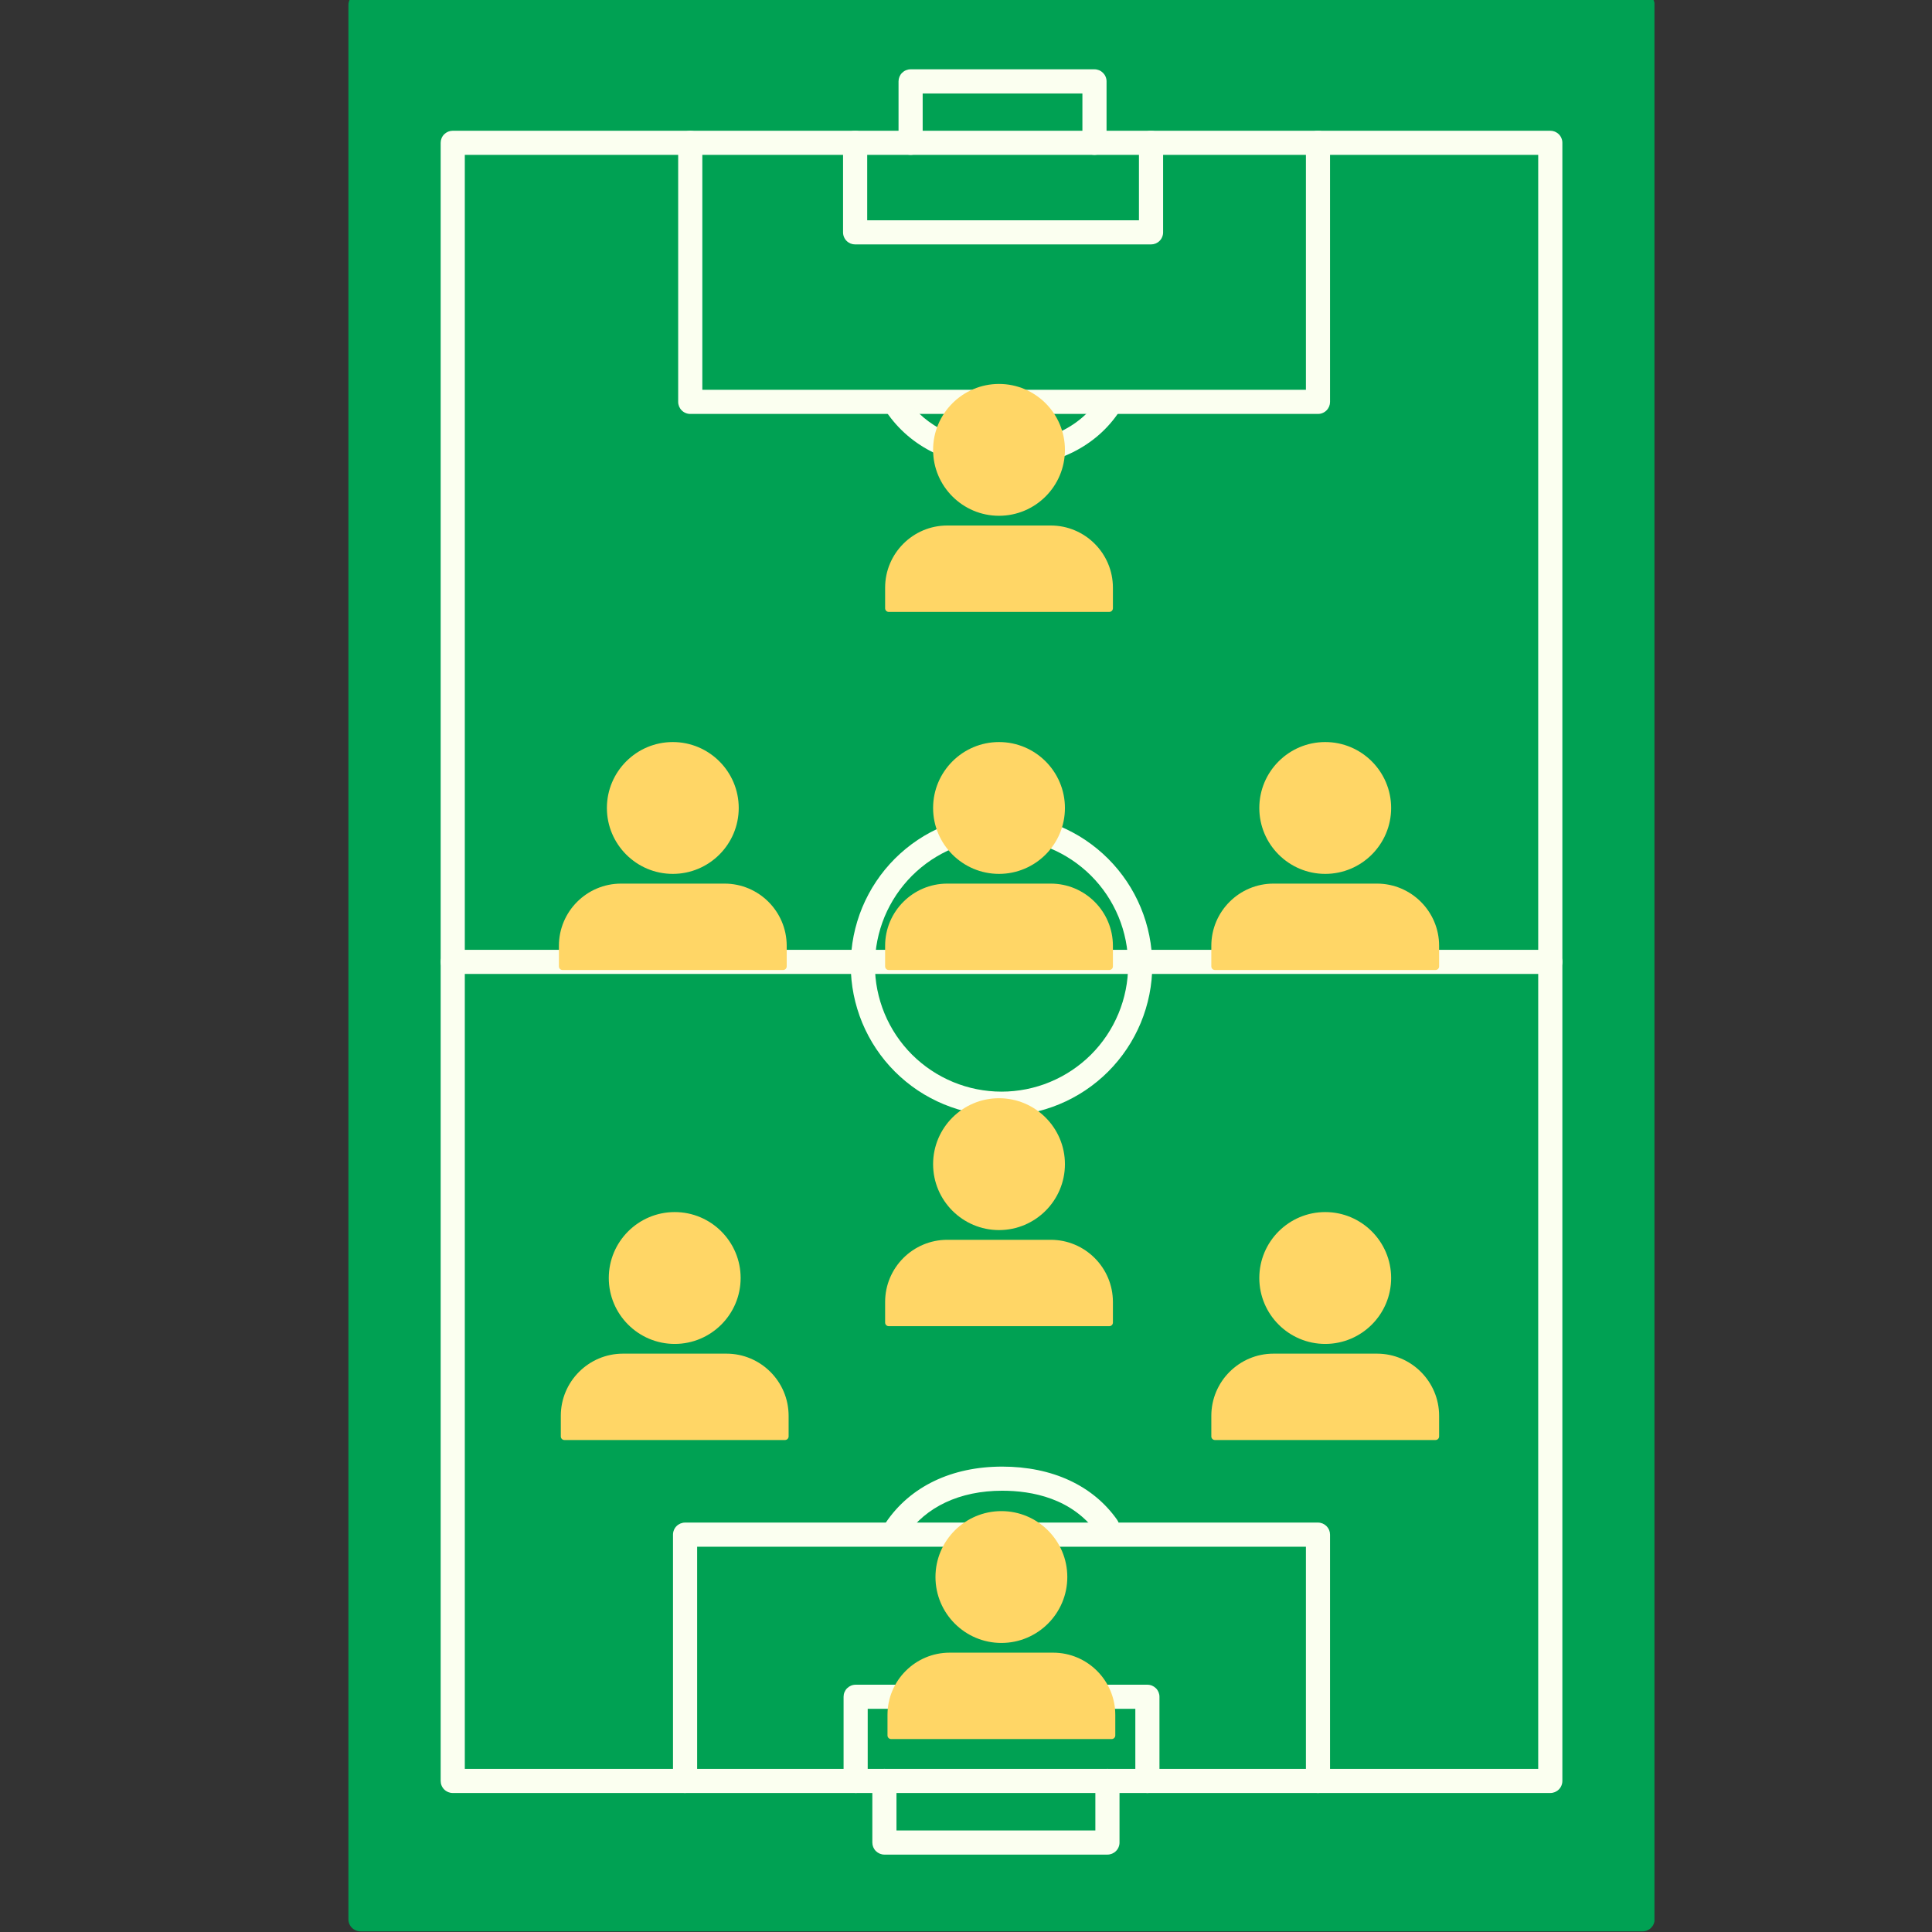 <svg xmlns="http://www.w3.org/2000/svg" xmlns:xlink="http://www.w3.org/1999/xlink" width="500" zoomAndPan="magnify" viewBox="0 0 375 375" height="500" preserveAspectRatio="xMidYMid meet" version="1.0"><rect x="0" y="0" width="375" height="375" fill="#333333" stroke="none"/><defs><clipPath id="92ade0023e"><path d="M 67.629 0 L 321.129 0 L 321.129 374.996 L 67.629 374.996 Z M 67.629 0 " clip-rule="nonzero"/></clipPath><clipPath id="92498ea0cc"><path d="M 108.836 235.262 L 153.086 235.262 L 153.086 279.512 L 108.836 279.512 Z M 108.836 235.262 " clip-rule="nonzero"/></clipPath><clipPath id="898ec5d675"><path d="M 171.781 213.164 L 216.031 213.164 L 216.031 257.414 L 171.781 257.414 Z M 171.781 213.164 " clip-rule="nonzero"/></clipPath><clipPath id="19f029592f"><path d="M 235.098 235.262 L 279.348 235.262 L 279.348 279.512 L 235.098 279.512 Z M 235.098 235.262 " clip-rule="nonzero"/></clipPath><clipPath id="7f9a866337"><path d="M 108.465 144.031 L 152.715 144.031 L 152.715 188.281 L 108.465 188.281 Z M 108.465 144.031 " clip-rule="nonzero"/></clipPath><clipPath id="0ce23d0131"><path d="M 171.781 144.031 L 216.031 144.031 L 216.031 188.281 L 171.781 188.281 Z M 171.781 144.031 " clip-rule="nonzero"/></clipPath><clipPath id="362f48d15f"><path d="M 235.098 144.031 L 279.348 144.031 L 279.348 188.281 L 235.098 188.281 Z M 235.098 144.031 " clip-rule="nonzero"/></clipPath><clipPath id="3047b64282"><path d="M 171.781 74.523 L 216.031 74.523 L 216.031 118.773 L 171.781 118.773 Z M 171.781 74.523 " clip-rule="nonzero"/></clipPath><clipPath id="7664bb52a2"><path d="M 172.242 293.305 L 216.492 293.305 L 216.492 337.555 L 172.242 337.555 Z M 172.242 293.305 " clip-rule="nonzero"/></clipPath></defs><path fill="#00a153" d="M 69.973 372.535 L 69.973 0.973 L 318.816 0.973 L 318.816 372.535 Z M 69.973 372.535 " fill-opacity="1" fill-rule="nonzero"/><g clip-path="url(#92ade0023e)"><path fill="#00a153" d="M 321.16 0.973 L 321.16 372.535 C 321.16 372.844 321.102 373.145 320.98 373.43 C 320.863 373.719 320.691 373.969 320.473 374.191 C 320.254 374.41 320 374.578 319.715 374.695 C 319.426 374.816 319.129 374.875 318.816 374.875 L 69.973 374.875 C 69.66 374.875 69.363 374.816 69.074 374.695 C 68.789 374.578 68.535 374.41 68.316 374.191 C 68.094 373.969 67.926 373.719 67.809 373.43 C 67.688 373.145 67.629 372.844 67.629 372.535 L 67.629 0.973 C 67.629 0.664 67.688 0.363 67.809 0.078 C 67.926 -0.211 68.094 -0.461 68.316 -0.684 C 68.535 -0.902 68.789 -1.07 69.074 -1.191 C 69.363 -1.309 69.66 -1.367 69.973 -1.367 L 318.816 -1.367 C 319.129 -1.367 319.426 -1.309 319.715 -1.191 C 320 -1.07 320.254 -0.902 320.473 -0.684 C 320.691 -0.461 320.863 -0.211 320.98 0.078 C 321.102 0.363 321.16 0.664 321.16 0.973 Z M 316.473 370.195 L 316.473 3.312 L 72.312 3.312 L 72.312 370.195 Z M 316.473 370.195 " fill-opacity="1" fill-rule="nonzero"/></g><path fill="#fbfff0" d="M 303.254 27.719 L 303.254 345.68 C 303.254 345.988 303.195 346.289 303.074 346.574 C 302.957 346.863 302.789 347.117 302.566 347.336 C 302.348 347.555 302.094 347.723 301.809 347.844 C 301.52 347.961 301.223 348.02 300.91 348.02 L 87.879 348.02 C 87.566 348.02 87.27 347.961 86.98 347.844 C 86.695 347.723 86.441 347.555 86.223 347.336 C 86 347.117 85.832 346.863 85.711 346.574 C 85.594 346.289 85.535 345.988 85.535 345.68 L 85.535 27.719 C 85.535 27.406 85.594 27.109 85.711 26.824 C 85.832 26.535 86 26.281 86.223 26.062 C 86.441 25.844 86.695 25.676 86.98 25.555 C 87.27 25.438 87.566 25.379 87.879 25.379 L 300.91 25.379 C 301.223 25.379 301.52 25.438 301.809 25.555 C 302.094 25.676 302.348 25.844 302.566 26.062 C 302.789 26.281 302.957 26.535 303.074 26.824 C 303.195 27.109 303.254 27.406 303.254 27.719 Z M 298.566 343.34 L 298.566 30.059 L 90.219 30.059 L 90.219 343.34 Z M 298.566 343.34 " fill-opacity="1" fill-rule="nonzero"/><path fill="#fbfff0" d="M 258.16 297.875 L 258.16 345.68 C 258.16 345.988 258.102 346.289 257.984 346.574 C 257.863 346.863 257.695 347.117 257.477 347.336 C 257.254 347.555 257.004 347.723 256.715 347.844 C 256.43 347.961 256.129 348.02 255.82 348.02 C 255.508 348.02 255.207 347.961 254.922 347.844 C 254.637 347.723 254.383 347.555 254.16 347.336 C 253.941 347.117 253.773 346.863 253.652 346.574 C 253.535 346.289 253.477 345.988 253.477 345.68 L 253.477 300.215 L 135.316 300.215 L 135.316 345.68 C 135.316 345.988 135.254 346.289 135.137 346.574 C 135.016 346.863 134.848 347.117 134.629 347.336 C 134.41 347.555 134.156 347.723 133.867 347.844 C 133.582 347.961 133.281 348.02 132.973 348.02 C 132.66 348.02 132.363 347.961 132.074 347.844 C 131.789 347.723 131.535 347.555 131.316 347.336 C 131.094 347.117 130.926 346.863 130.809 346.574 C 130.688 346.289 130.629 345.988 130.629 345.68 L 130.629 297.875 C 130.629 297.562 130.688 297.266 130.809 296.977 C 130.926 296.691 131.094 296.438 131.316 296.219 C 131.535 296 131.789 295.832 132.074 295.711 C 132.363 295.594 132.66 295.531 132.973 295.531 L 255.82 295.531 C 256.129 295.531 256.43 295.594 256.715 295.711 C 257.004 295.832 257.254 296 257.477 296.219 C 257.695 296.438 257.863 296.691 257.984 296.977 C 258.102 297.266 258.16 297.562 258.16 297.875 Z M 258.16 297.875 " fill-opacity="1" fill-rule="nonzero"/><path fill="#fbfff0" d="M 217.297 345.68 L 217.297 357.633 C 217.297 357.945 217.238 358.242 217.117 358.531 C 217 358.816 216.832 359.07 216.609 359.289 C 216.391 359.508 216.137 359.676 215.852 359.797 C 215.562 359.914 215.266 359.977 214.953 359.977 L 171.66 359.977 C 171.352 359.977 171.051 359.914 170.766 359.797 C 170.477 359.676 170.227 359.508 170.004 359.289 C 169.785 359.07 169.617 358.816 169.496 358.531 C 169.379 358.242 169.32 357.945 169.32 357.633 L 169.32 345.68 C 169.32 345.371 169.379 345.07 169.496 344.785 C 169.617 344.496 169.785 344.242 170.004 344.023 C 170.227 343.805 170.477 343.637 170.766 343.516 C 171.051 343.398 171.352 343.34 171.66 343.34 C 171.973 343.34 172.273 343.398 172.559 343.516 C 172.844 343.637 173.098 343.805 173.32 344.023 C 173.539 344.242 173.707 344.496 173.828 344.785 C 173.945 345.07 174.004 345.371 174.004 345.68 L 174.004 355.293 L 212.609 355.293 L 212.609 345.68 C 212.609 345.371 212.672 345.07 212.789 344.785 C 212.906 344.496 213.078 344.242 213.297 344.023 C 213.516 343.805 213.77 343.637 214.059 343.516 C 214.344 343.398 214.645 343.34 214.953 343.34 C 215.266 343.34 215.562 343.398 215.852 343.516 C 216.137 343.637 216.391 343.805 216.609 344.023 C 216.832 344.242 217 344.496 217.117 344.785 C 217.238 345.07 217.297 345.371 217.297 345.68 Z M 217.297 345.68 " fill-opacity="1" fill-rule="nonzero"/><path fill="#fbfff0" d="M 225.051 329.344 L 225.051 345.68 C 225.051 345.988 224.992 346.289 224.875 346.574 C 224.754 346.863 224.586 347.117 224.367 347.336 C 224.145 347.555 223.891 347.723 223.605 347.844 C 223.316 347.961 223.02 348.02 222.707 348.02 C 222.398 348.02 222.098 347.961 221.812 347.844 C 221.523 347.723 221.273 347.555 221.051 347.336 C 220.832 347.117 220.664 346.863 220.543 346.574 C 220.426 346.289 220.367 345.988 220.367 345.68 L 220.367 331.684 L 168.422 331.684 L 168.422 345.68 C 168.422 345.988 168.363 346.289 168.246 346.574 C 168.125 346.863 167.957 347.117 167.738 347.336 C 167.516 347.555 167.262 347.723 166.977 347.844 C 166.688 347.961 166.391 348.02 166.078 348.02 C 165.77 348.02 165.469 347.961 165.184 347.844 C 164.895 347.723 164.645 347.555 164.422 347.336 C 164.203 347.117 164.035 346.863 163.914 346.574 C 163.797 346.289 163.738 345.988 163.738 345.68 L 163.738 329.344 C 163.738 329.031 163.797 328.734 163.914 328.449 C 164.035 328.16 164.203 327.906 164.422 327.688 C 164.645 327.469 164.895 327.301 165.184 327.18 C 165.469 327.062 165.77 327.004 166.078 327.004 L 222.707 327.004 C 223.02 327.004 223.316 327.062 223.605 327.18 C 223.891 327.301 224.145 327.469 224.367 327.688 C 224.586 327.906 224.754 328.16 224.875 328.449 C 224.992 328.734 225.051 329.031 225.051 329.344 Z M 225.051 329.344 " fill-opacity="1" fill-rule="nonzero"/><path fill="#fbfff0" d="M 303.254 186.699 C 303.254 187.008 303.195 187.309 303.074 187.594 C 302.957 187.883 302.789 188.137 302.566 188.355 C 302.348 188.574 302.094 188.742 301.809 188.863 C 301.52 188.98 301.223 189.039 300.91 189.039 L 87.879 189.039 C 87.566 189.039 87.27 188.98 86.98 188.863 C 86.695 188.742 86.441 188.574 86.223 188.355 C 86 188.137 85.832 187.883 85.711 187.594 C 85.594 187.309 85.535 187.008 85.535 186.699 C 85.535 186.387 85.594 186.09 85.711 185.805 C 85.832 185.516 86 185.262 86.223 185.043 C 86.441 184.824 86.695 184.656 86.98 184.535 C 87.27 184.418 87.566 184.359 87.879 184.359 L 300.91 184.359 C 301.223 184.359 301.52 184.418 301.809 184.535 C 302.094 184.656 302.348 184.824 302.566 185.043 C 302.789 185.262 302.957 185.516 303.074 185.805 C 303.195 186.09 303.254 186.387 303.254 186.699 Z M 303.254 186.699 " fill-opacity="1" fill-rule="nonzero"/><path fill="#fbfff0" d="M 223.656 187.332 C 223.656 188.289 223.609 189.242 223.516 190.195 C 223.422 191.148 223.281 192.094 223.094 193.035 C 222.906 193.973 222.672 194.902 222.395 195.816 C 222.117 196.734 221.793 197.633 221.43 198.52 C 221.062 199.402 220.652 200.27 220.199 201.113 C 219.75 201.957 219.258 202.777 218.723 203.574 C 218.191 204.371 217.621 205.137 217.012 205.879 C 216.406 206.617 215.762 207.328 215.086 208.004 C 214.406 208.68 213.699 209.324 212.957 209.93 C 212.215 210.539 211.449 211.109 210.652 211.641 C 209.855 212.172 209.031 212.664 208.188 213.113 C 207.344 213.566 206.477 213.977 205.594 214.34 C 204.707 214.707 203.805 215.031 202.887 215.309 C 201.973 215.586 201.043 215.82 200.102 216.004 C 199.164 216.191 198.215 216.332 197.262 216.426 C 196.309 216.52 195.352 216.566 194.395 216.566 C 193.438 216.566 192.48 216.52 191.527 216.426 C 190.574 216.332 189.625 216.191 188.688 216.004 C 187.746 215.82 186.816 215.586 185.898 215.309 C 184.984 215.031 184.082 214.707 183.195 214.34 C 182.312 213.977 181.445 213.566 180.602 213.113 C 179.754 212.664 178.934 212.172 178.137 211.641 C 177.34 211.109 176.57 210.539 175.832 209.93 C 175.09 209.324 174.383 208.68 173.703 208.004 C 173.027 207.328 172.383 206.617 171.773 205.879 C 171.168 205.137 170.598 204.371 170.066 203.574 C 169.531 202.777 169.039 201.957 168.59 201.113 C 168.137 200.27 167.727 199.402 167.359 198.52 C 166.992 197.633 166.672 196.734 166.395 195.816 C 166.113 194.902 165.883 193.973 165.695 193.035 C 165.508 192.094 165.367 191.148 165.273 190.195 C 165.18 189.242 165.133 188.289 165.133 187.332 C 165.133 186.375 165.18 185.418 165.273 184.465 C 165.367 183.512 165.508 182.566 165.695 181.629 C 165.883 180.688 166.113 179.762 166.395 178.844 C 166.672 177.93 166.992 177.027 167.359 176.145 C 167.727 175.258 168.137 174.395 168.59 173.551 C 169.039 172.703 169.531 171.883 170.066 171.09 C 170.598 170.293 171.168 169.523 171.773 168.785 C 172.383 168.043 173.027 167.336 173.703 166.656 C 174.383 165.98 175.09 165.34 175.832 164.73 C 176.57 164.125 177.34 163.555 178.137 163.023 C 178.934 162.492 179.754 162 180.602 161.547 C 181.445 161.098 182.312 160.688 183.195 160.32 C 184.082 159.953 184.984 159.633 185.898 159.355 C 186.816 159.074 187.746 158.844 188.688 158.656 C 189.625 158.469 190.574 158.328 191.527 158.234 C 192.48 158.141 193.438 158.094 194.395 158.094 C 195.352 158.098 196.309 158.145 197.262 158.238 C 198.215 158.332 199.16 158.477 200.102 158.664 C 201.039 158.852 201.969 159.082 202.883 159.363 C 203.801 159.641 204.703 159.961 205.586 160.328 C 206.473 160.695 207.336 161.105 208.18 161.559 C 209.027 162.008 209.848 162.5 210.645 163.031 C 211.438 163.566 212.207 164.133 212.949 164.742 C 213.688 165.348 214.398 165.992 215.074 166.668 C 215.754 167.344 216.395 168.055 217.004 168.793 C 217.609 169.531 218.18 170.301 218.715 171.098 C 219.246 171.891 219.738 172.711 220.191 173.555 C 220.641 174.398 221.051 175.266 221.418 176.148 C 221.785 177.031 222.109 177.934 222.387 178.848 C 222.668 179.766 222.898 180.691 223.086 181.629 C 223.273 182.57 223.418 183.516 223.512 184.465 C 223.605 185.418 223.652 186.375 223.656 187.332 Z M 169.82 187.332 C 169.82 188.137 169.859 188.938 169.938 189.738 C 170.016 190.539 170.133 191.332 170.293 192.121 C 170.449 192.91 170.645 193.688 170.879 194.457 C 171.109 195.227 171.383 195.984 171.691 196.727 C 171.996 197.469 172.34 198.195 172.723 198.906 C 173.102 199.613 173.512 200.305 173.961 200.973 C 174.406 201.641 174.887 202.285 175.398 202.91 C 175.906 203.531 176.449 204.125 177.016 204.695 C 177.586 205.262 178.184 205.801 178.805 206.312 C 179.426 206.82 180.07 207.301 180.742 207.746 C 181.41 208.195 182.102 208.605 182.809 208.984 C 183.52 209.363 184.246 209.707 184.988 210.016 C 185.734 210.324 186.488 210.594 187.262 210.828 C 188.031 211.062 188.809 211.258 189.602 211.414 C 190.391 211.57 191.184 211.688 191.984 211.766 C 192.785 211.848 193.59 211.887 194.395 211.887 C 195.199 211.887 196.004 211.848 196.805 211.766 C 197.605 211.688 198.398 211.57 199.188 211.414 C 199.977 211.258 200.758 211.062 201.527 210.828 C 202.297 210.594 203.055 210.324 203.797 210.016 C 204.543 209.707 205.27 209.363 205.98 208.984 C 206.688 208.605 207.379 208.195 208.047 207.746 C 208.715 207.301 209.363 206.82 209.984 206.312 C 210.605 205.801 211.203 205.262 211.773 204.695 C 212.34 204.125 212.879 203.531 213.391 202.91 C 213.902 202.285 214.379 201.641 214.828 200.973 C 215.273 200.305 215.688 199.613 216.066 198.906 C 216.445 198.195 216.789 197.469 217.098 196.727 C 217.406 195.984 217.676 195.227 217.91 194.457 C 218.145 193.688 218.34 192.91 218.496 192.121 C 218.656 191.332 218.773 190.539 218.852 189.738 C 218.93 188.938 218.969 188.137 218.969 187.332 C 218.969 186.527 218.93 185.727 218.852 184.926 C 218.773 184.125 218.656 183.328 218.496 182.539 C 218.34 181.754 218.145 180.973 217.91 180.203 C 217.676 179.434 217.406 178.676 217.098 177.934 C 216.789 177.191 216.445 176.465 216.066 175.758 C 215.688 175.047 215.273 174.359 214.828 173.691 C 214.379 173.02 213.902 172.375 213.391 171.754 C 212.879 171.133 212.34 170.539 211.773 169.969 C 211.203 169.398 210.605 168.859 209.984 168.352 C 209.363 167.84 208.715 167.363 208.047 166.914 C 207.379 166.469 206.688 166.055 205.98 165.676 C 205.27 165.297 204.543 164.953 203.797 164.645 C 203.055 164.34 202.297 164.066 201.527 163.836 C 200.758 163.602 199.977 163.406 199.188 163.25 C 198.398 163.09 197.605 162.973 196.805 162.895 C 196.004 162.816 195.199 162.777 194.395 162.777 C 193.59 162.777 192.785 162.816 191.988 162.898 C 191.188 162.977 190.391 163.098 189.602 163.254 C 188.812 163.41 188.035 163.605 187.262 163.84 C 186.492 164.074 185.738 164.344 184.992 164.652 C 184.25 164.961 183.523 165.305 182.816 165.684 C 182.105 166.062 181.418 166.477 180.746 166.922 C 180.078 167.371 179.434 167.848 178.812 168.359 C 178.191 168.867 177.594 169.41 177.023 169.977 C 176.457 170.547 175.918 171.141 175.406 171.762 C 174.895 172.383 174.418 173.027 173.969 173.695 C 173.523 174.363 173.109 175.055 172.73 175.762 C 172.348 176.469 172.004 177.195 171.695 177.938 C 171.391 178.68 171.117 179.438 170.883 180.207 C 170.648 180.977 170.453 181.754 170.297 182.543 C 170.137 183.332 170.02 184.125 169.941 184.926 C 169.859 185.727 169.82 186.527 169.82 187.332 Z M 169.82 187.332 " fill-opacity="1" fill-rule="nonzero"/><path fill="#fbfff0" d="M 258.16 27.719 L 258.16 78.004 C 258.16 78.312 258.102 78.613 257.984 78.898 C 257.863 79.184 257.695 79.438 257.477 79.656 C 257.254 79.879 257.004 80.047 256.715 80.164 C 256.43 80.285 256.129 80.344 255.82 80.344 L 133.977 80.344 C 133.668 80.344 133.367 80.285 133.082 80.164 C 132.793 80.047 132.539 79.879 132.32 79.656 C 132.102 79.438 131.934 79.184 131.812 78.898 C 131.695 78.613 131.633 78.312 131.633 78.004 L 131.633 27.719 C 131.633 27.406 131.695 27.109 131.812 26.824 C 131.934 26.535 132.102 26.281 132.32 26.062 C 132.539 25.844 132.793 25.676 133.082 25.555 C 133.367 25.438 133.668 25.379 133.977 25.379 C 134.289 25.379 134.586 25.438 134.875 25.555 C 135.16 25.676 135.414 25.844 135.633 26.062 C 135.855 26.281 136.023 26.535 136.141 26.824 C 136.262 27.109 136.32 27.406 136.32 27.719 L 136.32 75.66 L 253.477 75.66 L 253.477 27.719 C 253.477 27.406 253.535 27.109 253.652 26.824 C 253.773 26.535 253.941 26.281 254.16 26.062 C 254.383 25.844 254.637 25.676 254.922 25.555 C 255.207 25.438 255.508 25.379 255.82 25.379 C 256.129 25.379 256.43 25.438 256.715 25.555 C 257.004 25.676 257.254 25.844 257.477 26.062 C 257.695 26.281 257.863 26.535 257.984 26.824 C 258.102 27.109 258.16 27.406 258.16 27.719 Z M 258.16 27.719 " fill-opacity="1" fill-rule="nonzero"/><path fill="#fbfff0" d="M 214.781 15.797 L 214.781 27.719 C 214.781 28.027 214.723 28.328 214.602 28.613 C 214.484 28.902 214.312 29.156 214.094 29.375 C 213.875 29.594 213.621 29.762 213.336 29.883 C 213.047 30 212.75 30.059 212.438 30.059 C 212.125 30.059 211.828 30 211.539 29.883 C 211.254 29.762 211 29.594 210.781 29.375 C 210.562 29.156 210.391 28.902 210.273 28.613 C 210.152 28.328 210.094 28.027 210.094 27.719 L 210.094 18.137 L 179.09 18.137 L 179.09 27.719 C 179.09 28.027 179.031 28.328 178.914 28.613 C 178.793 28.902 178.625 29.156 178.406 29.375 C 178.184 29.594 177.93 29.762 177.645 29.883 C 177.355 30 177.059 30.059 176.746 30.059 C 176.438 30.059 176.137 30 175.852 29.883 C 175.562 29.762 175.312 29.594 175.09 29.375 C 174.871 29.156 174.703 28.902 174.582 28.613 C 174.465 28.328 174.406 28.027 174.406 27.719 L 174.406 15.797 C 174.406 15.484 174.465 15.188 174.582 14.898 C 174.703 14.613 174.871 14.359 175.09 14.141 C 175.312 13.922 175.562 13.75 175.852 13.633 C 176.137 13.516 176.438 13.453 176.746 13.453 L 212.438 13.453 C 212.75 13.453 213.047 13.516 213.336 13.633 C 213.621 13.75 213.875 13.922 214.094 14.141 C 214.312 14.359 214.484 14.613 214.602 14.898 C 214.723 15.188 214.781 15.484 214.781 15.797 Z M 214.781 15.797 " fill-opacity="1" fill-rule="nonzero"/><path fill="#fbfff0" d="M 225.758 27.719 L 225.758 45.102 C 225.758 45.414 225.699 45.711 225.578 45.996 C 225.461 46.285 225.293 46.539 225.07 46.758 C 224.852 46.977 224.598 47.145 224.312 47.266 C 224.023 47.383 223.727 47.441 223.414 47.441 L 165.98 47.441 C 165.668 47.441 165.371 47.383 165.082 47.266 C 164.797 47.145 164.543 46.977 164.324 46.758 C 164.102 46.539 163.934 46.285 163.816 45.996 C 163.695 45.711 163.637 45.414 163.637 45.102 L 163.637 27.719 C 163.637 27.406 163.695 27.109 163.816 26.824 C 163.934 26.535 164.102 26.281 164.324 26.062 C 164.543 25.844 164.797 25.676 165.082 25.555 C 165.371 25.438 165.668 25.379 165.98 25.379 C 166.289 25.379 166.59 25.438 166.875 25.555 C 167.164 25.676 167.418 25.844 167.637 26.062 C 167.855 26.281 168.027 26.535 168.145 26.824 C 168.262 27.109 168.324 27.406 168.324 27.719 L 168.324 42.762 L 221.07 42.762 L 221.07 27.719 C 221.07 27.406 221.133 27.109 221.25 26.824 C 221.367 26.535 221.539 26.281 221.758 26.062 C 221.977 25.844 222.23 25.676 222.52 25.555 C 222.805 25.438 223.105 25.379 223.414 25.379 C 223.727 25.379 224.023 25.438 224.312 25.555 C 224.598 25.676 224.852 25.844 225.07 26.062 C 225.293 26.281 225.461 26.535 225.578 26.824 C 225.699 27.109 225.758 27.406 225.758 27.719 Z M 225.758 27.719 " fill-opacity="1" fill-rule="nonzero"/><path fill="#fbfff0" d="M 217.297 79.102 C 217.297 79.598 217.152 80.047 216.867 80.449 C 212.18 87.086 204.273 90.742 194.594 90.742 C 184.754 90.742 176.734 86.887 172.004 79.891 C 171.828 79.637 171.707 79.355 171.645 79.047 C 171.578 78.742 171.574 78.438 171.633 78.129 C 171.691 77.824 171.805 77.539 171.977 77.277 C 172.148 77.016 172.363 76.801 172.625 76.625 C 172.883 76.449 173.164 76.332 173.473 76.27 C 173.777 76.207 174.086 76.207 174.391 76.27 C 174.699 76.328 174.98 76.445 175.242 76.621 C 175.5 76.793 175.715 77.012 175.887 77.273 C 179.719 82.938 186.363 86.059 194.594 86.059 C 200.332 86.059 208.191 84.617 213.039 77.75 C 213.332 77.332 213.723 77.043 214.207 76.883 C 214.691 76.719 215.176 76.715 215.664 76.867 C 216.148 77.023 216.543 77.309 216.844 77.719 C 217.148 78.133 217.297 78.594 217.297 79.102 Z M 217.297 79.102 " fill-opacity="1" fill-rule="nonzero"/><path fill="#fbfff0" d="M 217.242 296.309 C 217.242 296.816 217.09 297.277 216.789 297.691 C 216.488 298.102 216.094 298.387 215.605 298.539 C 215.121 298.695 214.633 298.691 214.152 298.527 C 213.668 298.367 213.277 298.074 212.984 297.66 C 208.141 290.793 200.277 289.348 194.535 289.348 C 186.309 289.348 179.664 292.469 175.832 298.137 C 175.66 298.395 175.441 298.609 175.184 298.781 C 174.922 298.949 174.641 299.066 174.336 299.125 C 174.031 299.184 173.727 299.18 173.422 299.117 C 173.117 299.055 172.836 298.938 172.582 298.766 C 172.324 298.59 172.109 298.375 171.938 298.117 C 171.766 297.855 171.652 297.574 171.594 297.27 C 171.531 296.965 171.535 296.66 171.598 296.359 C 171.656 296.055 171.777 295.773 171.949 295.516 C 176.68 288.52 184.703 284.668 194.535 284.668 C 204.219 284.668 212.129 288.324 216.812 294.965 C 217.098 295.367 217.238 295.816 217.242 296.309 Z M 217.242 296.309 " fill-opacity="1" fill-rule="nonzero"/><g clip-path="url(#92498ea0cc)"><path fill="#ffd666" d="M 152.367 279.508 L 109.555 279.508 C 109.168 279.508 108.852 279.195 108.852 278.809 L 108.852 274.809 C 108.852 268.156 114.266 262.742 120.922 262.742 L 141.004 262.742 C 147.656 262.742 153.07 268.156 153.07 274.809 L 153.07 278.809 C 153.07 279.195 152.754 279.508 152.367 279.508 Z M 130.961 260.855 C 123.906 260.855 118.164 255.113 118.164 248.059 C 118.164 241.004 123.906 235.262 130.961 235.262 C 138.016 235.262 143.758 241.004 143.758 248.059 C 143.758 255.113 138.016 260.855 130.961 260.855 Z M 130.961 260.855 " fill-opacity="1" fill-rule="nonzero"/></g><g clip-path="url(#898ec5d675)"><path fill="#ffd666" d="M 215.312 257.41 L 172.5 257.41 C 172.113 257.41 171.801 257.098 171.801 256.711 L 171.801 252.711 C 171.801 246.055 177.215 240.645 183.867 240.645 L 203.949 240.645 C 210.602 240.645 216.016 246.055 216.016 252.711 L 216.016 256.711 C 216.016 257.098 215.703 257.41 215.312 257.41 Z M 193.906 238.758 C 186.852 238.758 181.113 233.016 181.113 225.961 C 181.113 218.906 186.852 213.164 193.906 213.164 C 200.965 213.164 206.703 218.906 206.703 225.961 C 206.703 233.016 200.965 238.758 193.906 238.758 Z M 193.906 238.758 " fill-opacity="1" fill-rule="nonzero"/></g><g clip-path="url(#19f029592f)"><path fill="#ffd666" d="M 278.633 279.508 L 235.82 279.508 C 235.43 279.508 235.117 279.195 235.117 278.809 L 235.117 274.809 C 235.117 268.156 240.531 262.742 247.184 262.742 L 267.266 262.742 C 273.918 262.742 279.332 268.156 279.332 274.809 L 279.332 278.809 C 279.332 279.195 279.02 279.508 278.633 279.508 Z M 257.227 260.855 C 250.168 260.855 244.43 255.113 244.43 248.059 C 244.43 241.004 250.168 235.262 257.227 235.262 C 264.281 235.262 270.02 241.004 270.02 248.059 C 270.02 255.113 264.281 260.855 257.227 260.855 Z M 257.227 260.855 " fill-opacity="1" fill-rule="nonzero"/></g><g clip-path="url(#7f9a866337)"><path fill="#ffd666" d="M 151.996 188.277 L 109.184 188.277 C 108.797 188.277 108.484 187.965 108.484 187.574 L 108.484 183.578 C 108.484 176.922 113.895 171.508 120.551 171.508 L 140.633 171.508 C 147.285 171.508 152.699 176.922 152.699 183.578 L 152.699 187.574 C 152.699 187.965 152.387 188.277 151.996 188.277 Z M 130.59 169.621 C 123.535 169.621 117.797 163.883 117.797 156.828 C 117.797 149.77 123.535 144.031 130.59 144.031 C 137.645 144.031 143.387 149.77 143.387 156.828 C 143.387 163.883 137.645 169.621 130.59 169.621 Z M 130.59 169.621 " fill-opacity="1" fill-rule="nonzero"/></g><g clip-path="url(#0ce23d0131)"><path fill="#ffd666" d="M 215.312 188.277 L 172.5 188.277 C 172.113 188.277 171.801 187.965 171.801 187.574 L 171.801 183.578 C 171.801 176.922 177.215 171.508 183.867 171.508 L 203.949 171.508 C 210.602 171.508 216.016 176.922 216.016 183.578 L 216.016 187.574 C 216.016 187.965 215.703 188.277 215.312 188.277 Z M 193.906 169.621 C 186.852 169.621 181.113 163.883 181.113 156.828 C 181.113 149.77 186.852 144.031 193.906 144.031 C 200.965 144.031 206.703 149.77 206.703 156.828 C 206.703 163.883 200.965 169.621 193.906 169.621 Z M 193.906 169.621 " fill-opacity="1" fill-rule="nonzero"/></g><g clip-path="url(#362f48d15f)"><path fill="#ffd666" d="M 278.633 188.277 L 235.82 188.277 C 235.43 188.277 235.117 187.965 235.117 187.574 L 235.117 183.578 C 235.117 176.922 240.531 171.508 247.184 171.508 L 267.266 171.508 C 273.918 171.508 279.332 176.922 279.332 183.578 L 279.332 187.574 C 279.332 187.965 279.02 188.277 278.633 188.277 Z M 257.227 169.621 C 250.168 169.621 244.43 163.883 244.43 156.828 C 244.43 149.77 250.168 144.031 257.227 144.031 C 264.281 144.031 270.02 149.77 270.02 156.828 C 270.02 163.883 264.281 169.621 257.227 169.621 Z M 257.227 169.621 " fill-opacity="1" fill-rule="nonzero"/></g><g clip-path="url(#3047b64282)"><path fill="#ffd666" d="M 215.312 118.77 L 172.5 118.77 C 172.113 118.77 171.801 118.453 171.801 118.066 L 171.801 114.066 C 171.801 107.414 177.215 102 183.867 102 L 203.949 102 C 210.602 102 216.016 107.414 216.016 114.066 L 216.016 118.066 C 216.016 118.453 215.703 118.77 215.312 118.77 Z M 193.906 100.113 C 186.852 100.113 181.113 94.375 181.113 87.316 C 181.113 80.262 186.852 74.523 193.906 74.523 C 200.965 74.523 206.703 80.262 206.703 87.316 C 206.703 94.375 200.965 100.113 193.906 100.113 Z M 193.906 100.113 " fill-opacity="1" fill-rule="nonzero"/></g><g clip-path="url(#7664bb52a2)"><path fill="#ffd666" d="M 215.777 337.551 L 172.965 337.551 C 172.574 337.551 172.262 337.234 172.262 336.848 L 172.262 332.848 C 172.262 326.195 177.676 320.781 184.328 320.781 L 204.41 320.781 C 211.062 320.781 216.477 326.195 216.477 332.848 L 216.477 336.848 C 216.477 337.234 216.164 337.551 215.777 337.551 Z M 194.371 318.895 C 187.312 318.895 181.574 313.156 181.574 306.098 C 181.574 299.043 187.312 293.305 194.371 293.305 C 201.426 293.305 207.164 299.043 207.164 306.098 C 207.164 313.156 201.426 318.895 194.371 318.895 Z M 194.371 318.895 " fill-opacity="1" fill-rule="nonzero"/></g></svg>